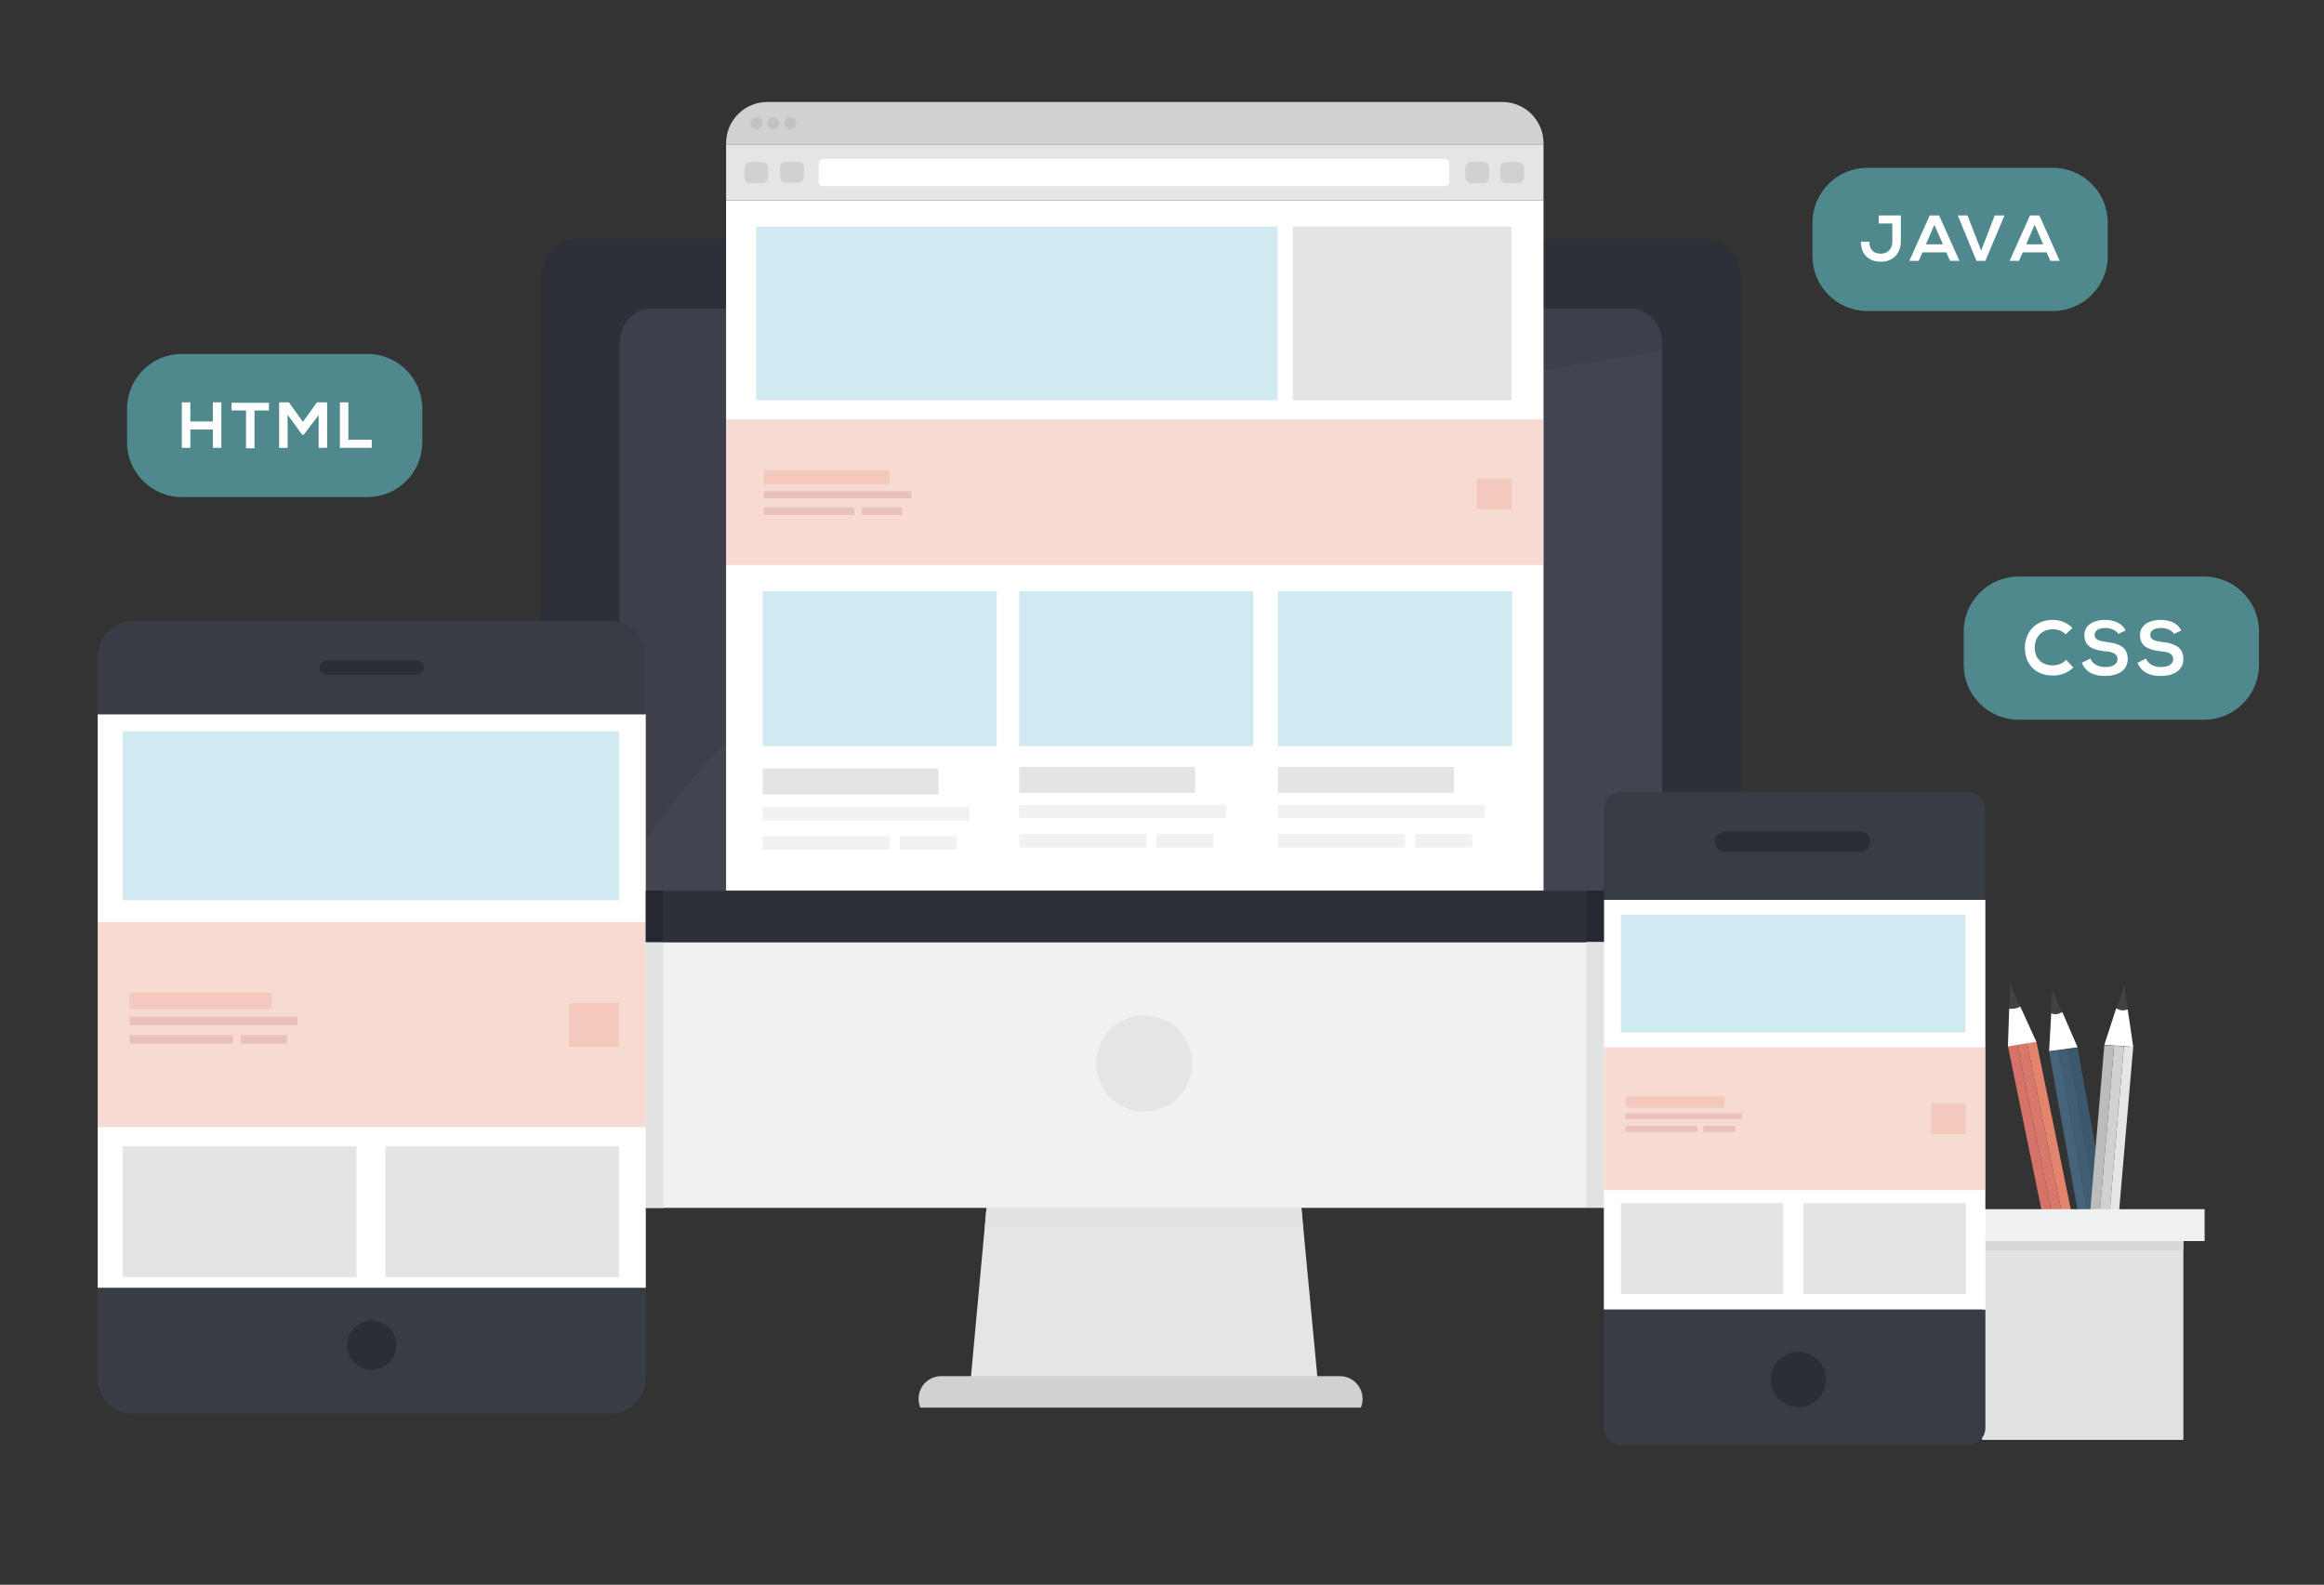 <?xml version="1.0" encoding="utf-8"?>
<!-- Generator: Adobe Illustrator 21.0.0, SVG Export Plug-In . SVG Version: 6.00 Build 0)  -->
<svg version="1.1" id="Layer_1" xmlns="http://www.w3.org/2000/svg" xmlns:xlink="http://www.w3.org/1999/xlink" x="0px" y="0px"
	 viewBox="0 0 547 373" style="enable-background:new 0 0 547 373;" xml:space="preserve">
<rect x="0" y="0" width="547" height="373" fill="#333333" stroke="none"/>
<style type="text/css">
	.st0{fill:#2D3038;}
	.st1{fill:#424550;}
	.st2{fill:#F0F1F1;}
	.st3{fill:#E5E5E6;}
	.st4{fill:#E1E2E2;}
	.st5{fill:#CFD1D2;}
	.st6{fill:#3D404A;}
	.st7{fill:#4F898D;}
	.st8{fill:#FFFFFF;}
	.st9{fill:#3C586C;}
	.st10{fill:#405D73;}
	.st11{fill:#45647B;}
	.st12{fill:#424146;}
	.st13{fill:#38373B;}
	.st14{fill:#403F44;}
	.st15{fill:#FAFAFA;}
	.st16{fill:#BABCBE;}
	.st17{fill:#E3856D;}
	.st18{fill:#D7786A;}
	.st19{fill:#D67268;}
	.st20{fill:#D7D8D9;}
	.st21{fill:#C0C2C3;}
	.st22{fill:#D1EAF2;}
	.st23{opacity:0.3;fill:#A5A6A9;}
	.st24{opacity:0.3;fill:#E3856D;}
	.st25{opacity:0.2;fill:#E3856D;}
	.st26{opacity:0.2;fill:#AF5B56;}
	.st27{fill:#383C44;}
	.st28{fill:#2C2E36;}
	.st29{fill:#252830;}
</style>
<g>
	<g>
		<g>
			<path class="st0" d="M409.8,66c0-5.3-3.8-9.6-8.4-9.6H135.7c-4.7,0-8.4,4.3-8.4,9.6v155.8h282.5V66z"/>
			<path class="st1" d="M391.2,80.7c0-4.4-3.3-8-7.3-8H153.2c-4,0-7.3,3.6-7.3,8v129h245.3V80.7z"/>
			<path class="st2" d="M127.3,221.8v52.8c0,5.3,3.8,9.7,8.4,9.7h265.6c4.7,0,8.4-4.3,8.4-9.7v-52.8H127.3z"/>
			<polygon class="st3" points="306.3,284.2 299.3,284.2 239.2,284.2 232.2,284.2 228.5,324.4 239.2,324.4 299.3,324.4 310.1,324.4 
							"/>
			<polygon class="st4" points="306.7,288.9 231.8,288.9 232.2,284.2 306.3,284.2 			"/>
			<g>
				<path class="st5" d="M320.3,331.3c0.3-0.6,0.4-1.4,0.4-2.1c0-2.9-2.4-5.3-5.3-5.3h-93.9c-2.9,0-5.3,2.4-5.3,5.3
					c0,0.8,0.2,1.5,0.4,2.1H320.3z"/>
			</g>
			<ellipse class="st3" cx="269.3" cy="250.3" rx="11.3" ry="11.3"/>
		</g>
		<g>
			<path class="st6" d="M391.2,82.7v-2c0-4.4-3.3-8-7.3-8H153.2c-4,0-7.3,3.6-7.3,8v127.4C178.4,147.2,272.1,99.2,391.2,82.7z"/>
		</g>
	</g>
	<g>
		<path class="st7" d="M29.9,104.1c0,7.1,5.8,12.9,12.9,12.9h43.7c7.1,0,12.9-5.8,12.9-12.9v-7.9c0-7.1-5.8-12.9-12.9-12.9H42.8
			c-7.1,0-12.9,5.8-12.9,12.9V104.1z"/>
		<g>
			<path class="st8" d="M50.1,105.4v-4.3h-5.3v4.3h-2V94.7h2v4.5h5.3v-4.5h2v10.7H50.1z"/>
			<path class="st8" d="M57.9,96.6h-3.4v-1.8c3.1,0,5.7,0,8.8,0v1.8h-3.4v8.9h-2V96.6z"/>
			<path class="st8" d="M75,97.7l-3.5,4.6h-0.4l-3.4-4.7v7.8h-2V94.7H68l3.3,4.6l3.3-4.6H77v10.7h-2V97.7z"/>
			<path class="st8" d="M82,94.7v8.8h5.5v1.9H80V94.7H82z"/>
		</g>
	</g>
	<g>
		<path class="st7" d="M462.2,156.5c0,7.1,5.8,12.9,12.9,12.9h43.7c7.1,0,12.9-5.8,12.9-12.9v-7.9c0-7.1-5.8-12.9-12.9-12.9h-43.7
			c-7.1,0-12.9,5.8-12.9,12.9V156.5z"/>
		<g>
			<path class="st8" d="M488,157.1c-1.3,1.3-3,1.9-4.8,1.9c-4.6,0-6.6-3.2-6.6-6.5c0-3.3,2.1-6.6,6.6-6.6c1.7,0,3.3,0.6,4.6,1.9
				l-1.6,1.5c-0.8-0.8-1.9-1.2-3-1.2c-3,0-4.3,2.3-4.3,4.3c0,2.1,1.2,4.2,4.3,4.2c1.1,0,2.3-0.4,3.1-1.3L488,157.1z"/>
			<path class="st8" d="M498.6,149.2c-0.4-0.7-1.6-1.4-3-1.4c-1.8,0-2.6,0.7-2.6,1.7c0,1.1,1.3,1.4,2.8,1.6c2.6,0.3,5,1,5,4
				c0,2.8-2.5,4-5.3,4c-2.6,0-4.5-0.8-5.5-3.1l2-1c0.6,1.4,2,2,3.5,2c1.5,0,2.9-0.5,2.9-1.9c0-1.2-1.2-1.7-2.9-1.8
				c-2.6-0.3-4.9-1-4.9-3.8c0-2.6,2.5-3.6,4.8-3.6c1.9,0,4,0.6,4.9,2.5L498.6,149.2z"/>
			<path class="st8" d="M511.7,149.2c-0.4-0.7-1.6-1.4-3-1.4c-1.8,0-2.6,0.7-2.6,1.7c0,1.1,1.3,1.4,2.8,1.6c2.6,0.3,5,1,5,4
				c0,2.8-2.5,4-5.3,4c-2.6,0-4.5-0.8-5.5-3.1l2-1c0.6,1.4,2,2,3.5,2c1.5,0,2.9-0.5,2.9-1.9c0-1.2-1.2-1.7-2.9-1.8
				c-2.6-0.3-4.9-1-4.9-3.8c0-2.6,2.5-3.6,4.8-3.6c1.9,0,4,0.6,4.9,2.5L511.7,149.2z"/>
		</g>
	</g>
	<g>
		<path class="st7" d="M426.6,60.3c0,7.1,5.8,12.9,12.9,12.9h43.7c7.1,0,12.9-5.8,12.9-12.9v-7.9c0-7.1-5.8-12.9-12.9-12.9h-43.7
			c-7.1,0-12.9,5.8-12.9,12.9V60.3z"/>
		<g>
			<path class="st8" d="M447.4,56.8c0,2.8-1.8,4.8-4.7,4.8c-2.7,0-4.7-1.6-4.7-4.7h2c0,1.8,0.9,2.8,2.7,2.8c1.8,0,2.7-1.3,2.7-2.9
				v-4.2h-3.2v-1.9c1.7,0,3.5,0,5.2,0V56.8z"/>
			<path class="st8" d="M458.1,59.4h-5.6l-0.9,2h-2.2l4.8-10.7h2.2l4.8,10.7H459L458.1,59.4z M455.3,52.9l-2,4.6h4L455.3,52.9z"/>
			<path class="st8" d="M467.3,61.4h-2.1l-4.4-10.7h2.3l3.2,8.3l3.2-8.3h2.3L467.3,61.4z"/>
			<path class="st8" d="M481.7,59.4h-5.6l-0.9,2H473l4.8-10.7h2.2l4.8,10.7h-2.2L481.7,59.4z M478.9,52.9l-2,4.6h4L478.9,52.9z"/>
		</g>
	</g>
	<g>
		<g>
			<g>
				<g>
					<g>
						<polygon class="st9" points="489,246.6 502.8,323.5 500.6,323.8 486.8,246.9 						"/>
						<polygon class="st10" points="486.8,246.9 500.6,323.8 498.3,324.1 484.5,247.2 						"/>
						<polygon class="st11" points="482.3,247.5 484.5,247.2 498.3,324.1 496.1,324.4 						"/>
					</g>
					<g>
						<path class="st12" d="M482.7,238.6l0.3-5.7l2.3,5.3C484.6,238.7,483.7,238.9,482.7,238.6z"/>
						<path class="st8" d="M485.4,238.2l3.6,8.3l-6.7,0.9l0.5-8.9C483.7,238.9,484.6,238.7,485.4,238.2z"/>
					</g>
					<polygon class="st8" points="496.5,326.5 503.2,325.6 502.8,323.5 496.1,324.4 					"/>
					<polygon class="st13" points="497.9,334.3 504.6,333.4 503.2,325.6 496.5,326.5 					"/>
				</g>
				<polygon class="st14" points="504.6,333.4 503.2,325.6 501.1,325.8 502.5,333.7 				"/>
				<polygon class="st15" points="502.8,323.5 503.2,325.6 501.1,325.8 500.7,323.7 				"/>
			</g>
			<g>
				<g>
					<g>
						<polygon class="st3" points="502.1,246.4 495.4,324.1 493.2,323.9 499.9,246.3 						"/>
						<polygon class="st5" points="499.9,246.3 493.2,323.9 490.9,323.8 497.6,246.1 						"/>
						<polygon class="st16" points="495.3,246 497.6,246.1 490.9,323.8 488.7,323.6 						"/>
					</g>
					<g>
						<path class="st12" d="M498.2,237.4l1.8-5.5l0.8,5.7C499.9,237.9,499,237.9,498.2,237.4z"/>
						<path class="st8" d="M500.8,237.6l1.3,8.8l-6.8-0.5l2.8-8.6C499,237.9,499.9,237.9,500.8,237.6z"/>
					</g>
					<polygon class="st8" points="488.5,325.7 495.3,326.2 495.4,324.1 488.7,323.6 					"/>
					<polygon class="st13" points="487.8,333.6 494.6,334.1 495.3,326.2 488.5,325.7 					"/>
				</g>
				<polygon class="st14" points="494.6,334.1 495.3,326.2 493.2,326.1 492.5,333.9 				"/>
				<polygon class="st15" points="495.4,324.1 495.3,326.2 493.2,326.1 493.4,323.9 				"/>
			</g>
			<g>
				<g>
					<g>
						<polygon class="st17" points="479.3,245.1 495,321.7 492.8,322.1 477.1,245.5 						"/>
						<polygon class="st18" points="477.1,245.5 492.8,322.1 490.5,322.5 474.8,245.9 						"/>
						<polygon class="st19" points="472.6,246.2 474.8,245.9 490.5,322.5 488.3,322.8 						"/>
					</g>
					<g>
						<path class="st12" d="M472.9,237.3l0.2-5.7l2.4,5.3C474.7,237.4,473.8,237.5,472.9,237.3z"/>
						<path class="st8" d="M475.5,236.9l3.8,8.3l-6.7,1.1l0.3-8.9C473.8,237.5,474.7,237.4,475.5,236.9z"/>
					</g>
					<polygon class="st8" points="488.8,324.9 495.4,323.8 495,321.7 488.3,322.8 					"/>
					<polygon class="st13" points="490.4,332.7 497,331.6 495.4,323.8 488.8,324.9 					"/>
				</g>
				<polygon class="st14" points="497,331.6 495.4,323.8 493.4,324.2 495,332 				"/>
				<polygon class="st15" points="495,321.7 495.4,323.8 493.4,324.2 493,322.1 				"/>
			</g>
		</g>
		<g>
			<rect x="461.4" y="284.6" class="st2" width="57.5" height="7.5"/>
			<rect x="466.5" y="292.1" class="st4" width="47.4" height="46.8"/>
			<rect x="466.5" y="292.1" class="st20" width="47.4" height="2.2"/>
		</g>
	</g>
	<g>
		<g>
			<g>
				<g>
					<g>
						<rect x="170.9" y="47.2" class="st8" width="192.4" height="162.4"/>
						<path class="st5" d="M363.3,33.7c0-5.3-4.3-9.7-9.7-9.7H180.6c-5.3,0-9.7,4.3-9.7,9.7V34h192.4V33.7z"/>
						<rect x="170.9" y="34" class="st3" width="192.4" height="13.2"/>
					</g>
					<path class="st8" d="M192.7,42.9c0,0.5,0.5,0.9,1.1,0.9h146.2c0.6,0,1.1-0.4,1.1-0.9v-4.6c0-0.5-0.5-0.9-1.1-0.9H193.8
						c-0.6,0-1.1,0.4-1.1,0.9V42.9z"/>
					<circle class="st21" cx="178.1" cy="29" r="1.4"/>
					<circle class="st21" cx="182" cy="29" r="1.4"/>
					<circle class="st21" cx="186" cy="29" r="1.4"/>
					<path class="st5" d="M175.2,41.7c0,0.8,0.6,1.4,1.4,1.4h2.8c0.8,0,1.4-0.6,1.4-1.4v-2.2c0-0.8-0.6-1.4-1.4-1.4h-2.8
						c-0.8,0-1.4,0.6-1.4,1.4V41.7z"/>
					<path class="st5" d="M183.6,41.6c0,0.8,0.6,1.4,1.4,1.4h2.8c0.8,0,1.4-0.6,1.4-1.4v-2.2c0-0.8-0.6-1.4-1.4-1.4H185
						c-0.8,0-1.4,0.6-1.4,1.4V41.6z"/>
					<path class="st5" d="M344.9,41.7c0,0.8,0.6,1.4,1.4,1.4h2.8c0.8,0,1.4-0.6,1.4-1.4v-2.2c0-0.8-0.6-1.4-1.4-1.4h-2.8
						c-0.8,0-1.4,0.6-1.4,1.4V41.7z"/>
					<path class="st5" d="M353.1,41.7c0,0.8,0.6,1.4,1.4,1.4h2.8c0.8,0,1.4-0.6,1.4-1.4v-2.2c0-0.8-0.6-1.4-1.4-1.4h-2.8
						c-0.8,0-1.4,0.6-1.4,1.4V41.7z"/>
				</g>
			</g>
		</g>
		<rect x="178" y="53.3" class="st22" width="122.7" height="40.9"/>
		<rect x="304.3" y="53.3" class="st23" width="51.5" height="40.9"/>
		<rect x="170.9" y="98.7" class="st24" width="192.4" height="34.3"/>
		<rect x="179.5" y="139.1" class="st22" width="55.1" height="36.5"/>
		<rect x="239.9" y="139.1" class="st22" width="55.1" height="36.5"/>
		<rect x="300.8" y="139.1" class="st22" width="55.1" height="36.5"/>
		<g>
			<rect x="179.5" y="180.9" class="st23" width="41.4" height="6.1"/>
			<rect x="179.5" y="190" class="st2" width="48.7" height="3.1"/>
			<rect x="179.5" y="196.8" class="st2" width="29.9" height="3.2"/>
			<rect x="211.8" y="196.8" class="st2" width="13.4" height="3.2"/>
		</g>
		<g>
			<rect x="179.8" y="110.6" class="st25" width="29.5" height="3.4"/>
			<rect x="179.8" y="115.6" class="st26" width="34.7" height="1.7"/>
			<rect x="179.8" y="119.4" class="st26" width="21.3" height="1.8"/>
			<rect x="202.8" y="119.4" class="st26" width="9.5" height="1.8"/>
		</g>
		<g>
			<rect x="239.9" y="180.5" class="st23" width="41.4" height="6.1"/>
			<rect x="239.9" y="189.5" class="st2" width="48.7" height="3.1"/>
			<rect x="239.9" y="196.3" class="st2" width="29.9" height="3.2"/>
			<rect x="272.2" y="196.3" class="st2" width="13.4" height="3.2"/>
		</g>
		<g>
			<rect x="300.8" y="180.5" class="st23" width="41.4" height="6.1"/>
			<rect x="300.8" y="189.5" class="st2" width="48.7" height="3.1"/>
			<rect x="300.8" y="196.3" class="st2" width="29.9" height="3.2"/>
			<rect x="333.1" y="196.3" class="st2" width="13.4" height="3.2"/>
		</g>
		<rect x="347.6" y="112.6" class="st25" width="8.2" height="7.2"/>
	</g>
	<g>
		<g>
			<g>
				<g>
					<g>
						<path class="st27" d="M467.3,190.4c0-2.2-1.8-3.9-3.9-3.9h-82c-2.2,0-3.9,1.8-3.9,3.9v21.4h89.8V190.4z"/>
						<path class="st27" d="M377.5,336.1c0,2.2,1.8,3.9,3.9,3.9h82c2.2,0,3.9-1.8,3.9-3.9v-27.9h-89.8V336.1z"/>
						<rect x="377.5" y="211.8" class="st8" width="89.8" height="96.4"/>
					</g>
					<path class="st28" d="M429.8,324.7c0,3.6-2.9,6.5-6.5,6.5c-3.6,0-6.5-2.9-6.5-6.5c0-3.6,2.9-6.5,6.5-6.5
						C426.9,318.2,429.8,321.1,429.8,324.7z"/>
					<path class="st28" d="M440.2,198.1c0,1.3-1.1,2.4-2.4,2.4H406c-1.3,0-2.4-1.1-2.4-2.4l0,0c0-1.3,1.1-2.4,2.4-2.4h31.8
						C439.2,195.7,440.2,196.7,440.2,198.1L440.2,198.1z"/>
				</g>
			</g>
		</g>
		<rect x="381.5" y="215.3" class="st22" width="81.1" height="27.7"/>
		<rect x="377.5" y="246.5" class="st24" width="89.8" height="33.6"/>
		<rect x="381.5" y="283.2" class="st23" width="38.2" height="21.4"/>
		<rect x="424.5" y="283.2" class="st23" width="38.2" height="21.4"/>
		<g>
			<rect x="382.6" y="258" class="st25" width="23.3" height="2.7"/>
			<rect x="382.6" y="262" class="st26" width="27.4" height="1.4"/>
			<rect x="382.6" y="265" class="st26" width="16.9" height="1.4"/>
			<rect x="400.9" y="265" class="st26" width="7.5" height="1.4"/>
		</g>
		<rect x="454.5" y="259.7" class="st25" width="8.2" height="7.2"/>
	</g>
	<g>
		<g>
			<g>
				<path class="st27" d="M23,324.4c0,4.6,3.7,8.3,8.3,8.3h112.4c4.6,0,8.3-3.7,8.3-8.3v-21.2H23V324.4z"/>
				<rect x="23" y="168.1" class="st8" width="129" height="135"/>
				<path class="st27" d="M152,154.5c0-4.6-3.7-8.3-8.3-8.3H31.3c-4.6,0-8.3,3.7-8.3,8.3v13.6h129V154.5z"/>
			</g>
			<g>
				<path class="st28" d="M98.1,158.8H76.9c-0.9,0-1.7-0.8-1.7-1.7c0-0.9,0.8-1.7,1.7-1.7h21.2c0.9,0,1.7,0.8,1.7,1.7
					C99.8,158.1,99,158.8,98.1,158.8z"/>
			</g>
			<circle class="st28" cx="87.5" cy="316.6" r="5.8"/>
		</g>
		<rect x="28.9" y="172.1" class="st22" width="116.8" height="39.8"/>
		<rect x="23" y="217" class="st24" width="129" height="48.3"/>
		<rect x="28.9" y="269.8" class="st23" width="55" height="30.8"/>
		<rect x="90.7" y="269.8" class="st23" width="55" height="30.8"/>
		<g>
			<rect x="30.5" y="233.6" class="st25" width="33.5" height="3.9"/>
			<rect x="30.5" y="239.3" class="st26" width="39.5" height="2"/>
			<rect x="30.5" y="243.6" class="st26" width="24.3" height="2"/>
			<rect x="56.7" y="243.6" class="st26" width="10.9" height="2"/>
		</g>
		<rect x="133.9" y="236.1" class="st25" width="11.8" height="10.3"/>
	</g>
	<g>
		<rect x="152" y="209.6" class="st29" width="4.1" height="12.1"/>
		<rect x="152" y="221.8" class="st4" width="4.1" height="62.5"/>
	</g>
	<g>
		<rect x="373.4" y="209.6" class="st29" width="4.1" height="12.1"/>
		<rect x="373.4" y="221.7" class="st4" width="4.1" height="62.5"/>
	</g>
</g>
</svg>
